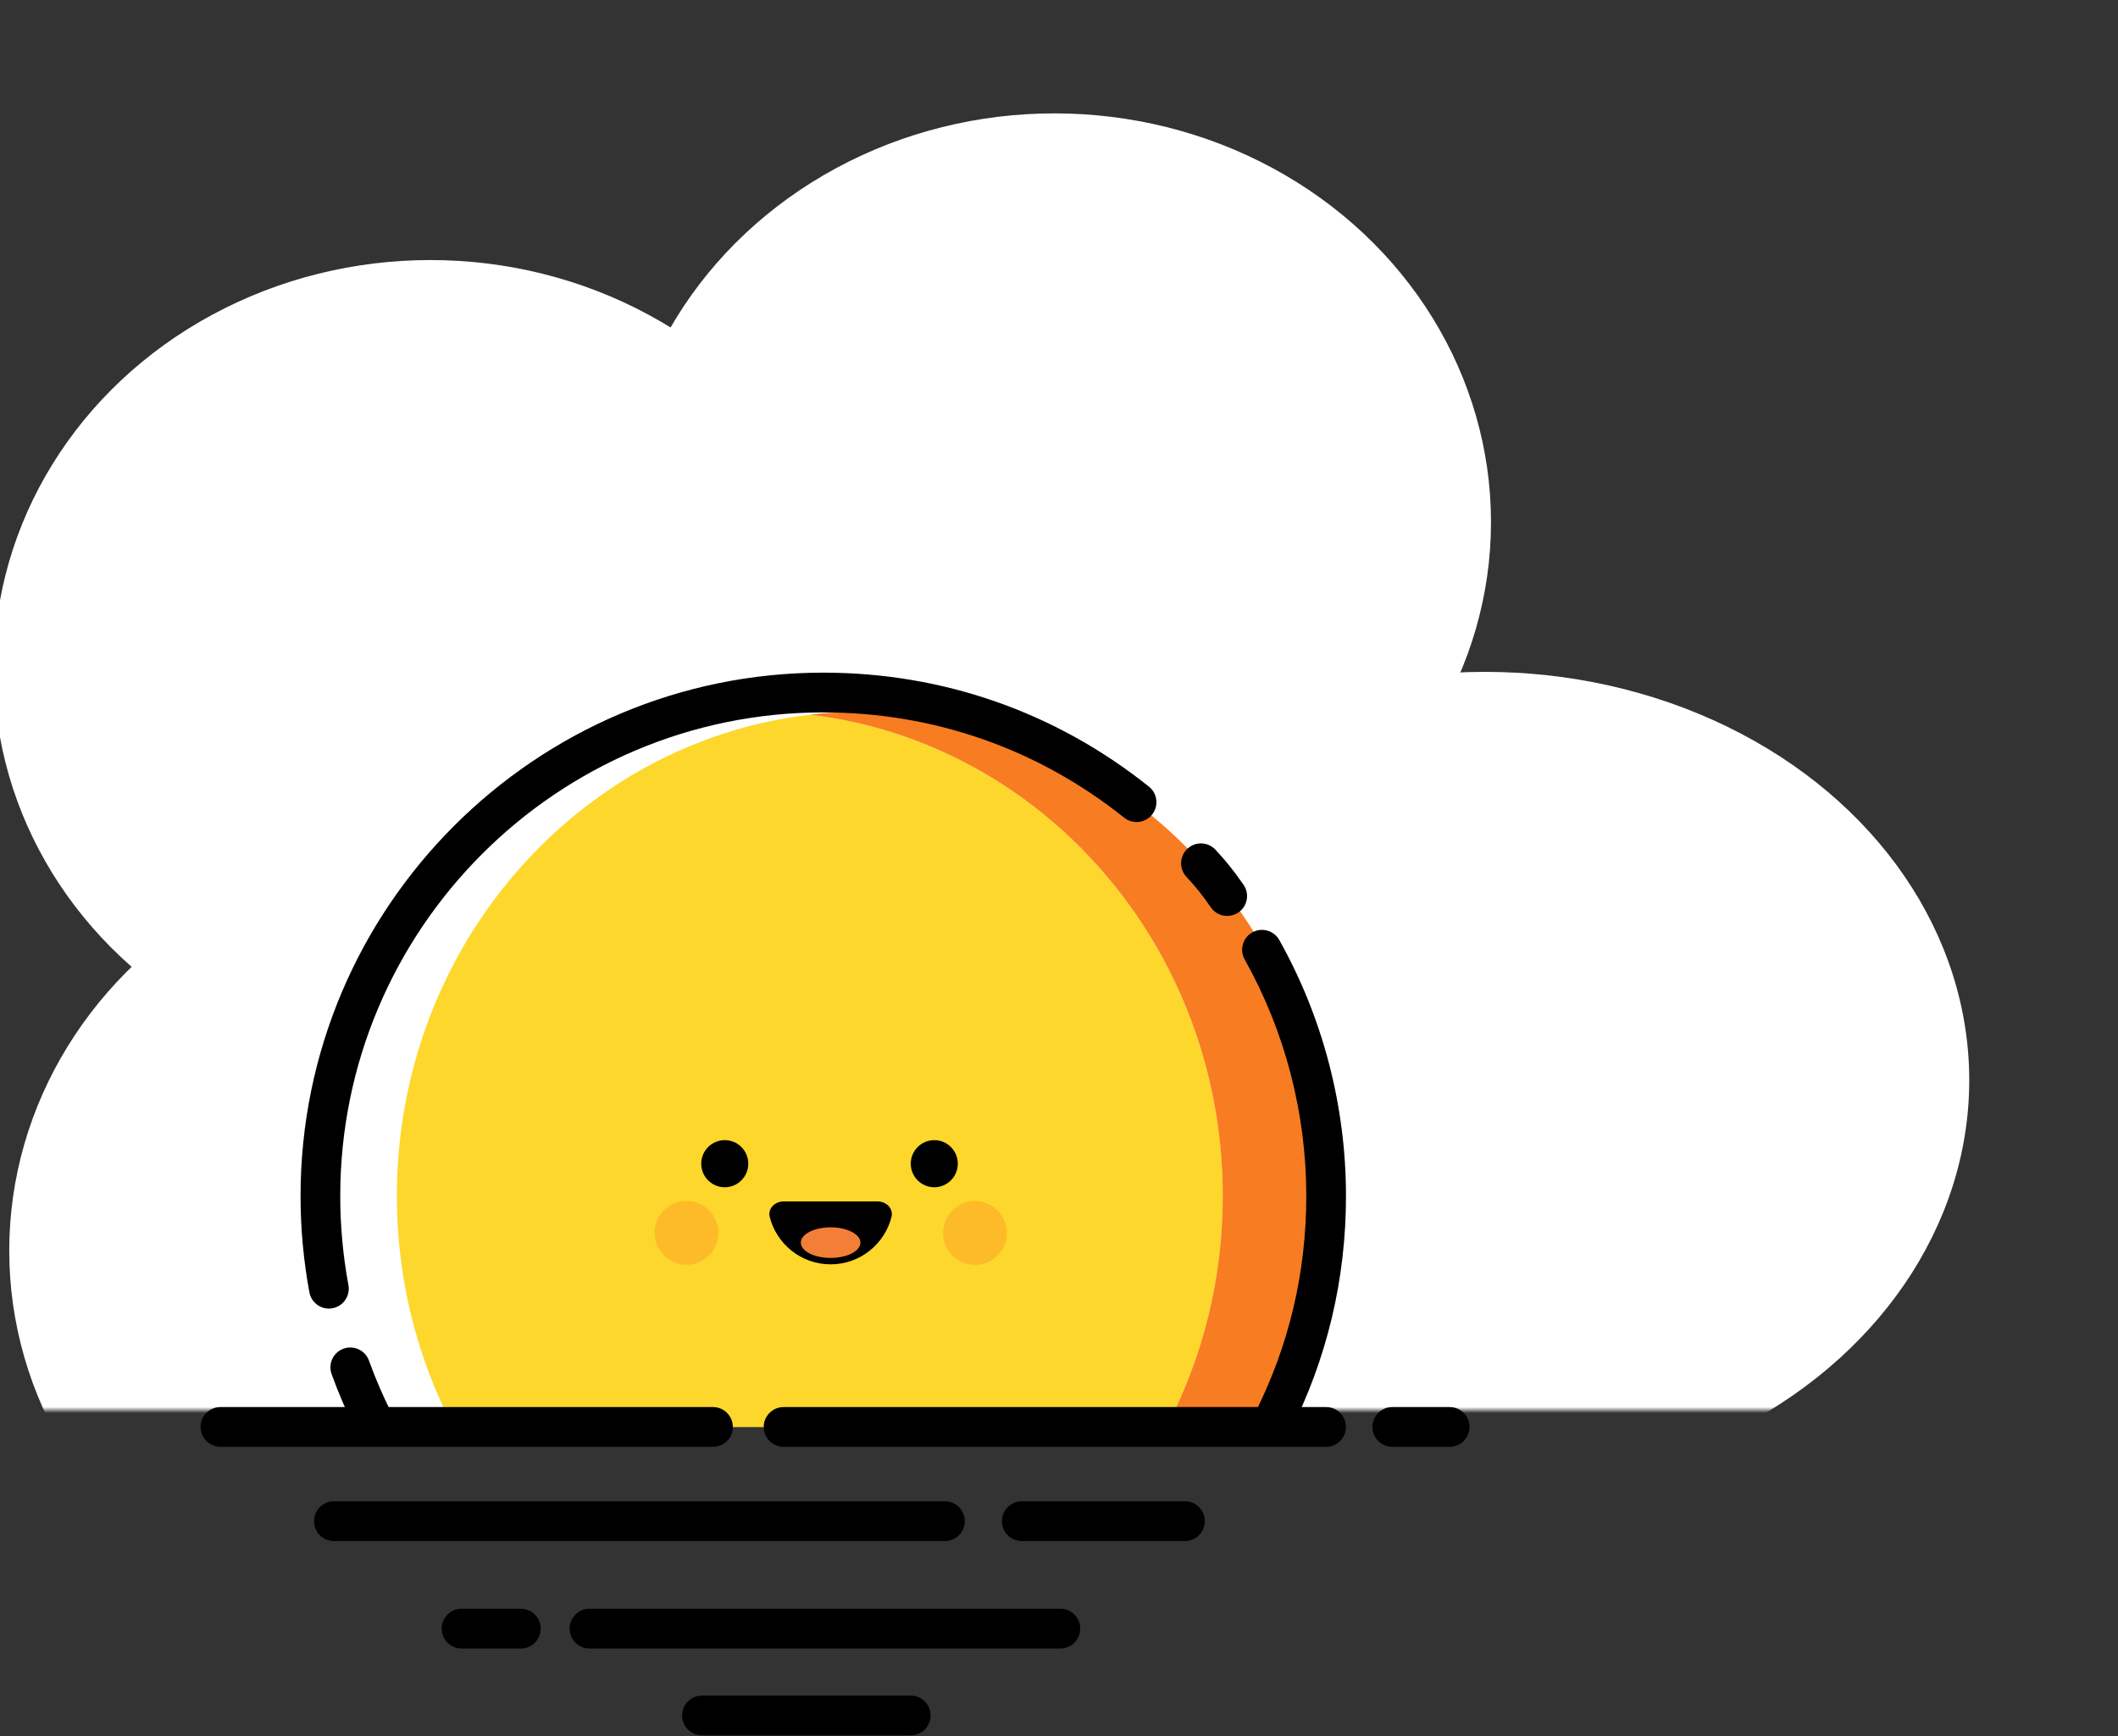 <svg width="344" height="282" viewBox="0 0 344 282" fill="none" xmlns="http://www.w3.org/2000/svg">
<rect x="0" y="0" width="344" height="282" fill="#333333" stroke="none"/>
<g clip-path="url(#clip0_146_2369)">
<mask id="mask0_146_2369" style="mask-type:alpha" maskUnits="userSpaceOnUse" x="-5" y="18" width="327" height="211">
<rect x="-5" y="18" width="327" height="211" fill="#D9D9D9"/>
</mask>
<g mask="url(#mask0_146_2369)">
<ellipse cx="69.905" cy="108.619" rx="70.905" ry="66.385" fill="white"/>
<ellipse cx="72.408" cy="203.119" rx="70.905" ry="66.385" fill="white"/>
<ellipse cx="171.258" cy="84.798" rx="70.905" ry="66.385" fill="white"/>
<ellipse cx="241.162" cy="175.44" rx="78.677" ry="66.323" fill="white"/>
<ellipse cx="171.258" cy="215.615" rx="70.905" ry="66.385" fill="white"/>
</g>
<path d="M189.441 231.77C195.279 220.616 198.598 207.832 198.598 194.241C198.598 153.822 169.272 120.528 131.529 116.074C93.783 120.528 64.457 153.822 64.457 194.241C64.457 207.833 67.777 220.616 73.614 231.77H189.441V231.77Z" fill="#FDD72C"/>
<path d="M198.598 194.241C198.598 207.832 195.279 220.616 189.441 231.77H206.712C212.549 220.615 215.864 207.83 215.864 194.241C215.864 150.788 181.97 115.562 140.161 115.562C139.454 115.562 138.751 115.574 138.048 115.593C137.925 115.597 137.803 115.604 137.681 115.608C137.08 115.63 136.479 115.654 135.88 115.689C135.149 115.733 134.419 115.787 133.689 115.851C133.665 115.853 133.643 115.856 133.619 115.857C132.92 115.921 132.223 115.992 131.529 116.075C169.272 120.528 198.598 153.821 198.598 194.241Z" fill="#F87C22"/>
<path d="M113.891 188.996C113.891 189.498 113.99 189.996 114.182 190.46C114.374 190.924 114.655 191.346 115.01 191.701C115.365 192.056 115.786 192.338 116.25 192.531C116.713 192.723 117.21 192.822 117.712 192.822C118.214 192.822 118.711 192.723 119.175 192.531C119.638 192.338 120.059 192.056 120.414 191.701C120.769 191.346 121.051 190.924 121.242 190.46C121.434 189.996 121.533 189.498 121.533 188.996C121.533 188.493 121.434 187.996 121.242 187.532C121.051 187.067 120.769 186.645 120.414 186.29C120.059 185.935 119.638 185.653 119.175 185.461C118.711 185.268 118.214 185.169 117.712 185.169C117.21 185.169 116.713 185.268 116.25 185.461C115.786 185.653 115.365 185.935 115.01 186.29C114.655 186.645 114.374 187.067 114.182 187.532C113.99 187.996 113.891 188.493 113.891 188.996Z" fill="black"/>
<path d="M106.319 200.233C106.319 201.609 106.866 202.929 107.838 203.903C108.81 204.876 110.128 205.423 111.503 205.423C112.878 205.423 114.196 204.876 115.168 203.903C116.14 202.929 116.687 201.609 116.687 200.233C116.687 198.857 116.14 197.537 115.168 196.563C114.196 195.59 112.878 195.043 111.503 195.043C110.128 195.043 108.81 195.59 107.838 196.563C106.866 197.537 106.319 198.857 106.319 200.233Z" fill="#FEBB29"/>
<path d="M163.543 200.233C163.543 203.099 161.221 205.423 158.36 205.423C155.497 205.423 153.176 203.099 153.176 200.233C153.176 197.367 155.497 195.043 158.36 195.043C161.221 195.043 163.543 197.367 163.543 200.233Z" fill="#FEBB29"/>
<path d="M155.564 188.996C155.564 191.107 153.853 192.821 151.743 192.821C149.634 192.821 147.923 191.108 147.923 188.996C147.923 186.884 149.634 185.17 151.743 185.17C153.853 185.17 155.564 186.884 155.564 188.996ZM144.792 197.653C145.139 196.288 143.966 195.127 142.556 195.127H127.257C125.848 195.127 124.673 196.288 125.021 197.653C126.144 202.072 130.146 205.34 134.906 205.34C139.668 205.34 143.669 202.072 144.792 197.653Z" fill="black"/>
<path d="M139.748 201.813C139.748 203.185 137.581 204.298 134.907 204.298C132.234 204.298 130.065 203.185 130.065 201.813C130.065 200.441 132.234 199.328 134.907 199.328C137.581 199.327 139.748 200.441 139.748 201.813Z" fill="#F27E38"/>
<path d="M53.417 212.525C51.893 212.525 50.539 211.44 50.251 209.888C49.298 204.761 48.815 199.497 48.815 194.241C48.815 147.374 86.9 109.244 133.713 109.244C153.152 109.244 171.444 115.646 186.609 127.756C188.001 128.867 188.23 130.898 187.119 132.291C186.011 133.685 183.982 133.914 182.589 132.802C168.577 121.614 151.676 115.7 133.713 115.7C90.455 115.7 55.263 150.933 55.263 194.24C55.263 199.102 55.709 203.968 56.589 208.706C56.915 210.459 55.76 212.144 54.01 212.47C53.811 212.507 53.612 212.525 53.417 212.525ZM60.691 234.131C60.093 234.131 59.506 233.965 58.997 233.651C58.487 233.337 58.075 232.887 57.807 232.351C56.312 229.37 54.994 226.304 53.86 223.168C53.254 221.492 54.12 219.641 55.794 219.035C57.469 218.43 59.317 219.295 59.923 220.972C60.971 223.868 62.188 226.701 63.569 229.454C64.368 231.047 63.727 232.987 62.135 233.787C61.687 234.013 61.193 234.131 60.691 234.131ZM206.56 234.475C206.069 234.475 205.57 234.362 205.102 234.124C203.514 233.315 202.882 231.373 203.688 229.784C209.311 218.71 212.163 206.752 212.163 194.241C212.163 180.775 208.703 167.492 202.157 155.829C201.285 154.276 201.836 152.307 203.388 151.434C204.94 150.562 206.907 151.114 207.778 152.667C214.865 165.294 218.611 179.67 218.611 194.241C218.611 207.778 215.524 220.721 209.437 232.709C209.167 233.241 208.755 233.687 208.247 233.999C207.74 234.311 207.155 234.475 206.56 234.475ZM199.323 148.76C198.802 148.761 198.29 148.636 197.829 148.395C197.367 148.154 196.971 147.805 196.674 147.377C195.066 145.066 194.182 144.015 192.687 142.395C191.48 141.085 191.561 139.043 192.869 137.834C194.177 136.625 196.216 136.705 197.425 138.016C199.064 139.794 200.162 141.095 201.965 143.687C202.983 145.15 202.624 147.162 201.163 148.181C200.623 148.558 199.981 148.76 199.323 148.76ZM235.447 234.976H226.133C224.352 234.976 222.909 233.531 222.909 231.748C222.909 229.966 224.352 228.52 226.133 228.52H235.446C237.227 228.52 238.67 229.966 238.67 231.748C238.67 233.531 237.227 234.976 235.447 234.976Z" fill="black"/>
<path d="M215.386 234.976H127.264C125.484 234.976 124.041 233.531 124.041 231.748C124.041 229.966 125.484 228.521 127.264 228.521H215.386C217.167 228.521 218.61 229.966 218.61 231.748C218.61 233.531 217.167 234.976 215.386 234.976ZM115.802 234.976H35.8C34.02 234.976 32.577 233.531 32.577 231.748C32.577 229.966 34.02 228.521 35.8 228.521H115.802C117.582 228.521 119.025 229.966 119.025 231.748C119.025 233.531 117.582 234.976 115.802 234.976ZM192.46 250.277H165.952C164.172 250.277 162.729 248.832 162.729 247.05C162.729 245.267 164.172 243.822 165.952 243.822H192.46C194.241 243.822 195.684 245.267 195.684 247.05C195.684 248.832 194.241 250.277 192.46 250.277ZM153.474 250.277H54.227C52.446 250.277 51.003 248.832 51.003 247.05C51.003 245.267 52.447 243.822 54.227 243.822H153.474C155.254 243.822 156.697 245.267 156.697 247.05C156.697 248.832 155.254 250.277 153.474 250.277ZM172.221 267.73H95.742C93.961 267.73 92.518 266.285 92.518 264.503C92.518 262.72 93.961 261.275 95.742 261.275H172.221C174.002 261.275 175.445 262.72 175.445 264.503C175.445 266.285 174.002 267.73 172.221 267.73ZM84.593 267.73H74.965C73.184 267.73 71.741 266.285 71.741 264.503C71.741 262.72 73.185 261.275 74.965 261.275H84.593C86.374 261.275 87.817 262.72 87.817 264.503C87.817 266.285 86.373 267.73 84.593 267.73ZM147.921 281.837H114.011C112.23 281.837 110.787 280.392 110.787 278.61C110.787 276.827 112.23 275.382 114.011 275.382H147.921C149.702 275.382 151.145 276.827 151.145 278.61C151.145 280.392 149.702 281.837 147.921 281.837Z" fill="black"/>
</g>
<defs>
<clipPath id="clip0_146_2369">
<rect width="344" height="282" fill="white"/>
</clipPath>
</defs>
</svg>
